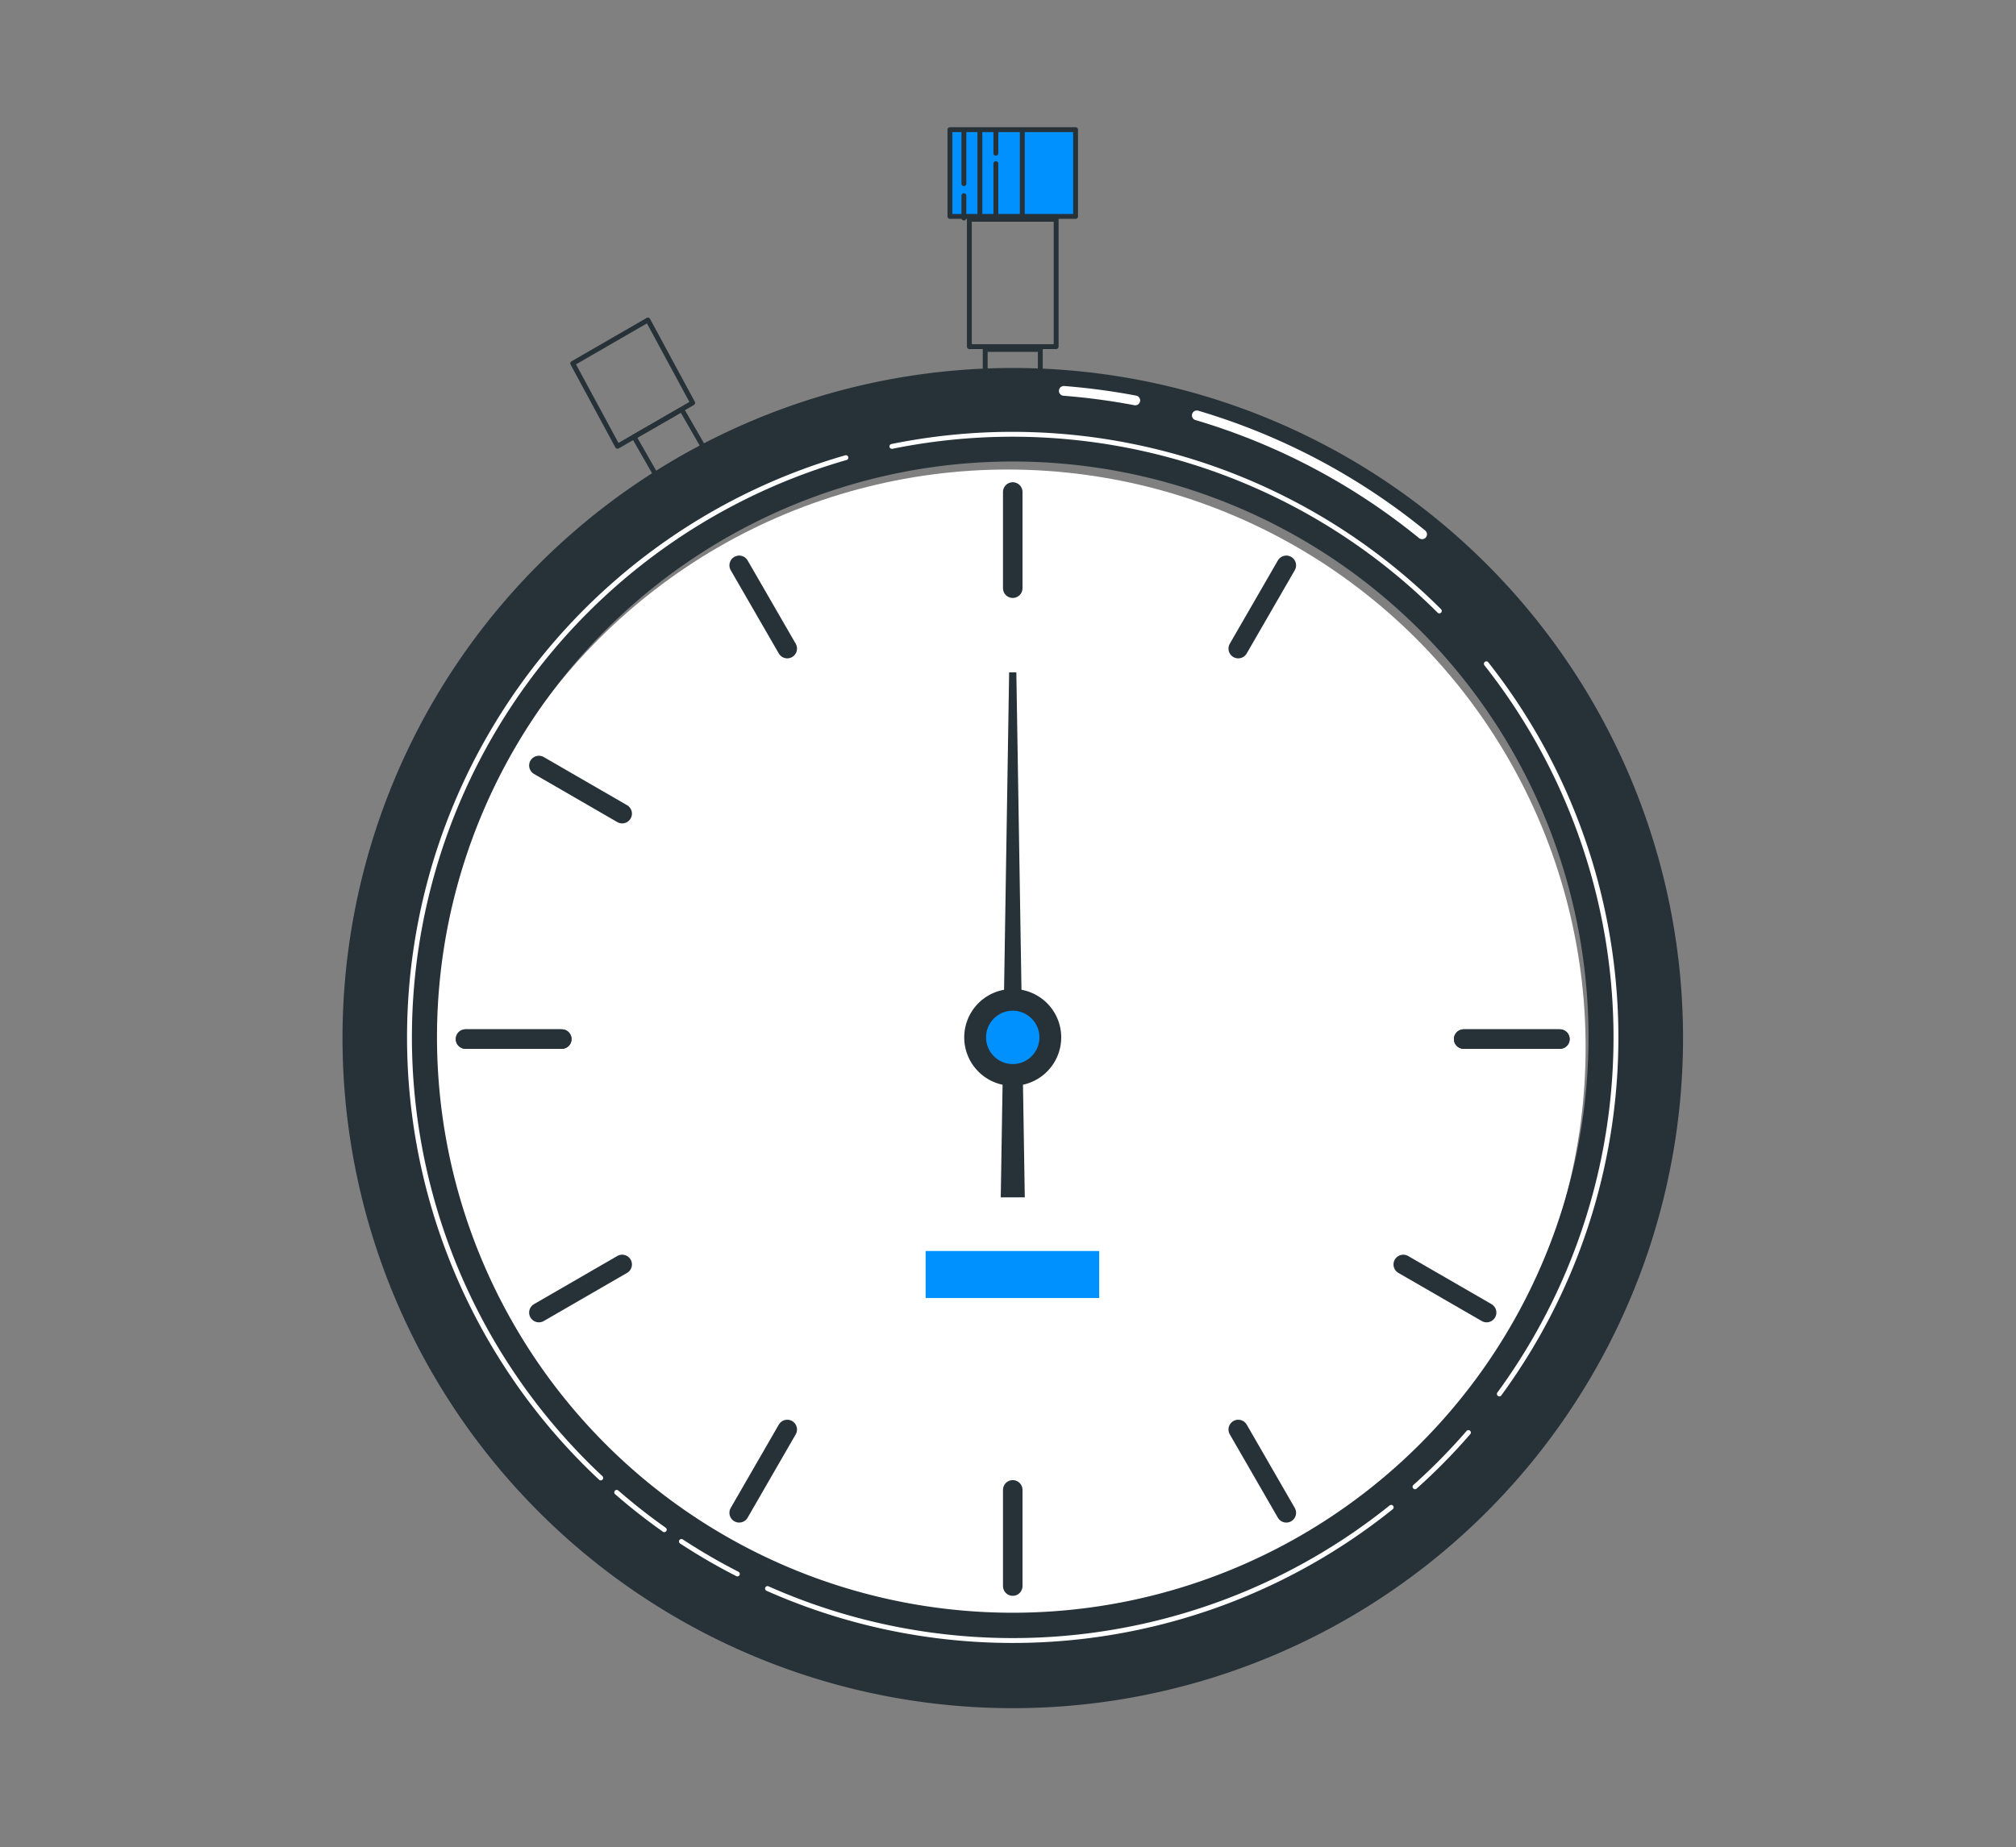 <svg xmlns="http://www.w3.org/2000/svg" xmlns:xlink="http://www.w3.org/1999/xlink" width="345" height="316.175" viewBox="0 0 345 316.175">
  <rect x="0" y="0" width="345" height="316.175" fill="#808080" stroke="none"/>
  <defs>
    <clipPath id="clip-path">
      <path id="Path_20572" data-name="Path 20572" d="M230.884,250.633l2.7,1.435-1.679,8.821s-2.213,17.618,0,22.48,6.392,44.961,6.392,44.961c-7.083,118.461,271.614,49.457,271.614,49.457S489.568,145.895,525.893,98.5H228.7v151Z" transform="translate(-228.7 -98.5)" fill="none"/>
    </clipPath>
  </defs>
  <g id="Group_808" data-name="Group 808" transform="translate(-14098 -6017)">
    <rect id="Rectangle_1322" data-name="Rectangle 1322" width="345" height="307" transform="translate(14098 6017)" fill="none"/>
    <g id="Delivery-bro" transform="translate(13946.953 5931.532)">
      <g id="freepik--Character--inject-1--inject-25" transform="translate(174.95 102.376)">
        <path id="Path_20547" data-name="Path 20547" d="M251.246,265.29a6.181,6.181,0,0,1-.311,3.969,15.92,15.92,0,0,1-2.135,2.757" transform="translate(-166.696 -84.169)" fill="none" stroke="#263238" stroke-linecap="round" stroke-linejoin="round" stroke-width="0.418"/>
        <path id="Path_20548" data-name="Path 20548" d="M254.423,265.29a18.644,18.644,0,0,1-.923,3.669" transform="translate(-166.171 -84.169)" fill="none" stroke="#263238" stroke-linecap="round" stroke-linejoin="round" stroke-width="0.418"/>
        <path id="Path_20549" data-name="Path 20549" d="M256.9,264.46a19.354,19.354,0,0,1-.923,3.669" transform="translate(-165.894 -84.261)" fill="none" stroke="#263238" stroke-linecap="round" stroke-linejoin="round" stroke-width="0.418"/>
        <g id="Group_771" data-name="Group 771" clip-path="url(#clip-path)">
          <path id="Path_20559" data-name="Path 20559" d="M263.835,158.259l-8.171,4.714-4.614-8.06,8.16-4.7Z" transform="translate(-166.445 -97.03)" fill="none" stroke="#263238" stroke-linecap="round" stroke-linejoin="round" stroke-width="0.835"/>
          <path id="Path_20560" data-name="Path 20560" d="M262.133,150.626l-12.863,7.427-7.66-14.186,12.863-7.427Z" transform="translate(-167.5 -98.569)" fill="none" stroke="#263238" stroke-linecap="round" stroke-linejoin="round" stroke-width="0.835"/>
          <circle id="Ellipse_70" data-name="Ellipse 70" cx="98.902" cy="98.902" r="98.902" transform="translate(8.676 162.368) rotate(-45)" fill="#fff"/>
          <path id="Path_20561" data-name="Path 20561" d="M320.82,144.2a114.285,114.285,0,1,0,.011,0Zm0,213.069a98.947,98.947,0,1,1,98.947-98.947A98.947,98.947,0,0,1,320.82,357.269Z" transform="translate(-171.41 -97.702)" fill="#263238" stroke="#263238" stroke-linecap="round" stroke-linejoin="round" stroke-width="0.835"/>
          <path id="Path_20562" data-name="Path 20562" d="M376.226,171.476A110.865,110.865,0,0,0,337.67,151.12" transform="translate(-156.764 -96.929)" fill="none" stroke="#fff" stroke-linecap="round" stroke-linejoin="round" stroke-width="1.67"/>
          <path id="Path_20563" data-name="Path 20563" d="M329.429,148.984A112.914,112.914,0,0,0,317.2,147.35" transform="translate(-159.052 -97.35)" fill="none" stroke="#fff" stroke-linecap="round" stroke-linejoin="round" stroke-width="1.67"/>
          <path id="Path_20564" data-name="Path 20564" d="M384.464,314.354A103.294,103.294,0,0,0,382.24,189.37" transform="translate(-151.783 -92.654)" fill="none" stroke="#fff" stroke-linecap="round" stroke-linejoin="round" stroke-width="0.835"/>
          <path id="Path_20565" data-name="Path 20565" d="M371.26,317.013a101.473,101.473,0,0,0,9.139-9.283" transform="translate(-153.01 -79.425)" fill="none" stroke="#fff" stroke-linecap="round" stroke-linejoin="round" stroke-width="0.835"/>
          <path id="Path_20566" data-name="Path 20566" d="M271.59,333.147a103.394,103.394,0,0,0,106.729-13.9" transform="translate(-164.149 -78.138)" fill="none" stroke="#fff" stroke-linecap="round" stroke-linejoin="round" stroke-width="0.835"/>
          <path id="Path_20567" data-name="Path 20567" d="M258.34,324.5a102.358,102.358,0,0,0,9.572,5.559" transform="translate(-165.63 -77.551)" fill="none" stroke="#fff" stroke-linecap="round" stroke-linejoin="round" stroke-width="0.835"/>
          <path id="Path_20568" data-name="Path 20568" d="M248.38,316.94a102.876,102.876,0,0,0,8.138,6.393" transform="translate(-166.743 -78.396)" fill="none" stroke="#fff" stroke-linecap="round" stroke-linejoin="round" stroke-width="0.835"/>
          <path id="Path_20569" data-name="Path 20569" d="M291.168,157.63A103.26,103.26,0,0,0,249.21,332.277" transform="translate(-170.309 -96.201)" fill="none" stroke="#fff" stroke-linecap="round" stroke-linejoin="round" stroke-width="0.835"/>
          <path id="Path_20570" data-name="Path 20570" d="M384.417,184.27a103.394,103.394,0,0,0-93.677-28.161" transform="translate(-162.009 -96.603)" fill="none" stroke="#fff" stroke-linecap="round" stroke-linejoin="round" stroke-width="0.835"/>
          <rect id="Rectangle_1216" data-name="Rectangle 1216" width="29.706" height="8.049" transform="translate(134.501 197.231)" fill="#0091ff"/>
          <path id="Path_20571" data-name="Path 20571" d="M318.469,253.171a8.283,8.283,0,0,0-6.8-8.149l-.879-54.332h-1.234l-.867,54.332a8.283,8.283,0,0,0-.256,16.254l-.311,19.278h4.114l-.311-19.278A8.3,8.3,0,0,0,318.469,253.171Zm-8.294,4.447a4.447,4.447,0,1,1,4.447-4.447A4.447,4.447,0,0,1,310.175,257.618Z" transform="translate(-160.765 -92.506)" fill="#263238"/>
          <circle id="Ellipse_71" data-name="Ellipse 71" cx="4.569" cy="4.569" r="4.569" transform="translate(144.84 156.096)" fill="#0091ff"/>
          <line id="Line_70" data-name="Line 70" y2="16.465" transform="translate(149.41 67.31)" fill="none" stroke="#263238" stroke-linecap="round" stroke-linejoin="round" stroke-width="3.34"/>
          <line id="Line_71" data-name="Line 71" y2="16.465" transform="translate(149.41 238.121)" fill="none" stroke="#263238" stroke-linecap="round" stroke-linejoin="round" stroke-width="3.34"/>
          <line id="Line_72" data-name="Line 72" x2="8.227" y2="14.253" transform="translate(102.593 79.862)" fill="none" stroke="#263238" stroke-linecap="round" stroke-linejoin="round" stroke-width="3.34"/>
          <line id="Line_73" data-name="Line 73" x2="8.227" y2="14.264" transform="translate(187.999 227.782)" fill="none" stroke="#263238" stroke-linecap="round" stroke-linejoin="round" stroke-width="3.34"/>
          <line id="Line_74" data-name="Line 74" x2="14.253" y2="8.238" transform="translate(68.318 114.127)" fill="none" stroke="#263238" stroke-linecap="round" stroke-linejoin="round" stroke-width="3.34"/>
          <line id="Line_75" data-name="Line 75" x2="14.264" y2="8.238" transform="translate(216.238 199.532)" fill="none" stroke="#263238" stroke-linecap="round" stroke-linejoin="round" stroke-width="3.34"/>
          <line id="Line_76" data-name="Line 76" x1="16.465" transform="translate(226.577 160.954)" fill="none" stroke="#263238" stroke-linecap="round" stroke-linejoin="round" stroke-width="3.34"/>
          <line id="Line_77" data-name="Line 77" x1="16.465" transform="translate(55.766 160.954)" fill="none" stroke="#263238" stroke-linecap="round" stroke-linejoin="round" stroke-width="3.34"/>
          <line id="Line_78" data-name="Line 78" x1="16.465" transform="translate(226.577 160.954)" fill="none" stroke="#263238" stroke-linecap="round" stroke-linejoin="round" stroke-width="3.34"/>
          <line id="Line_79" data-name="Line 79" x1="16.465" transform="translate(55.766 160.954)" fill="none" stroke="#263238" stroke-linecap="round" stroke-linejoin="round" stroke-width="3.34"/>
          <path id="Path_21199" data-name="Path 21199" d="M17.959,69.97" transform="translate(232.508 121.947)" fill="none" stroke="#263238" stroke-linecap="round" stroke-width="3.34"/>
          <line id="Line_81" data-name="Line 81" x1="14.253" y2="8.238" transform="translate(68.318 199.532)" fill="none" stroke="#263238" stroke-linecap="round" stroke-linejoin="round" stroke-width="3.34"/>
          <line id="Line_82" data-name="Line 82" x1="8.227" y2="14.253" transform="translate(187.999 79.862)" fill="none" stroke="#263238" stroke-linecap="round" stroke-linejoin="round" stroke-width="3.34"/>
          <line id="Line_83" data-name="Line 83" x1="8.227" y2="14.264" transform="translate(102.593 227.782)" fill="none" stroke="#263238" stroke-linecap="round" stroke-linejoin="round" stroke-width="3.34"/>
          <rect id="Rectangle_1217" data-name="Rectangle 1217" width="9.428" height="8.338" transform="translate(144.696 42.907)" fill="none" stroke="#263238" stroke-linecap="round" stroke-linejoin="round" stroke-width="0.835"/>
          <rect id="Rectangle_1218" data-name="Rectangle 1218" width="14.853" height="21.802" transform="translate(141.983 20.627)" fill="none" stroke="#263238" stroke-linecap="round" stroke-linejoin="round" stroke-width="0.835"/>
          <rect id="Rectangle_1219" data-name="Rectangle 1219" width="21.501" height="14.853" transform="translate(138.426 5.285)" fill="#0091ff"/>
          <rect id="Rectangle_1220" data-name="Rectangle 1220" width="21.501" height="14.853" transform="translate(138.659 5.285)" fill="none" stroke="#263238" stroke-linecap="round" stroke-linejoin="round" stroke-width="0.835"/>
          <line id="Line_84" data-name="Line 84" y1="8.905" transform="translate(141.049 5.619)" fill="none" stroke="#263238" stroke-linecap="round" stroke-linejoin="round" stroke-width="0.835"/>
          <line id="Line_85" data-name="Line 85" y1="3.836" transform="translate(141.049 16.581)" fill="none" stroke="#263238" stroke-linecap="round" stroke-linejoin="round" stroke-width="0.835"/>
          <line id="Line_86" data-name="Line 86" y1="14.798" transform="translate(143.784 5.619)" fill="none" stroke="#263238" stroke-linecap="round" stroke-linejoin="round" stroke-width="0.835"/>
          <line id="Line_87" data-name="Line 87" y1="3.702" transform="translate(146.519 5.619)" fill="none" stroke="#263238" stroke-linecap="round" stroke-linejoin="round" stroke-width="0.835"/>
          <line id="Line_88" data-name="Line 88" y1="9.317" transform="translate(146.519 11.1)" fill="none" stroke="#263238" stroke-linecap="round" stroke-linejoin="round" stroke-width="0.835"/>
          <line id="Line_89" data-name="Line 89" y1="14.798" transform="translate(151.044 5.619)" fill="none" stroke="#263238" stroke-linecap="round" stroke-linejoin="round" stroke-width="0.835"/>
        </g>
      </g>
    </g>
  </g>
</svg>
